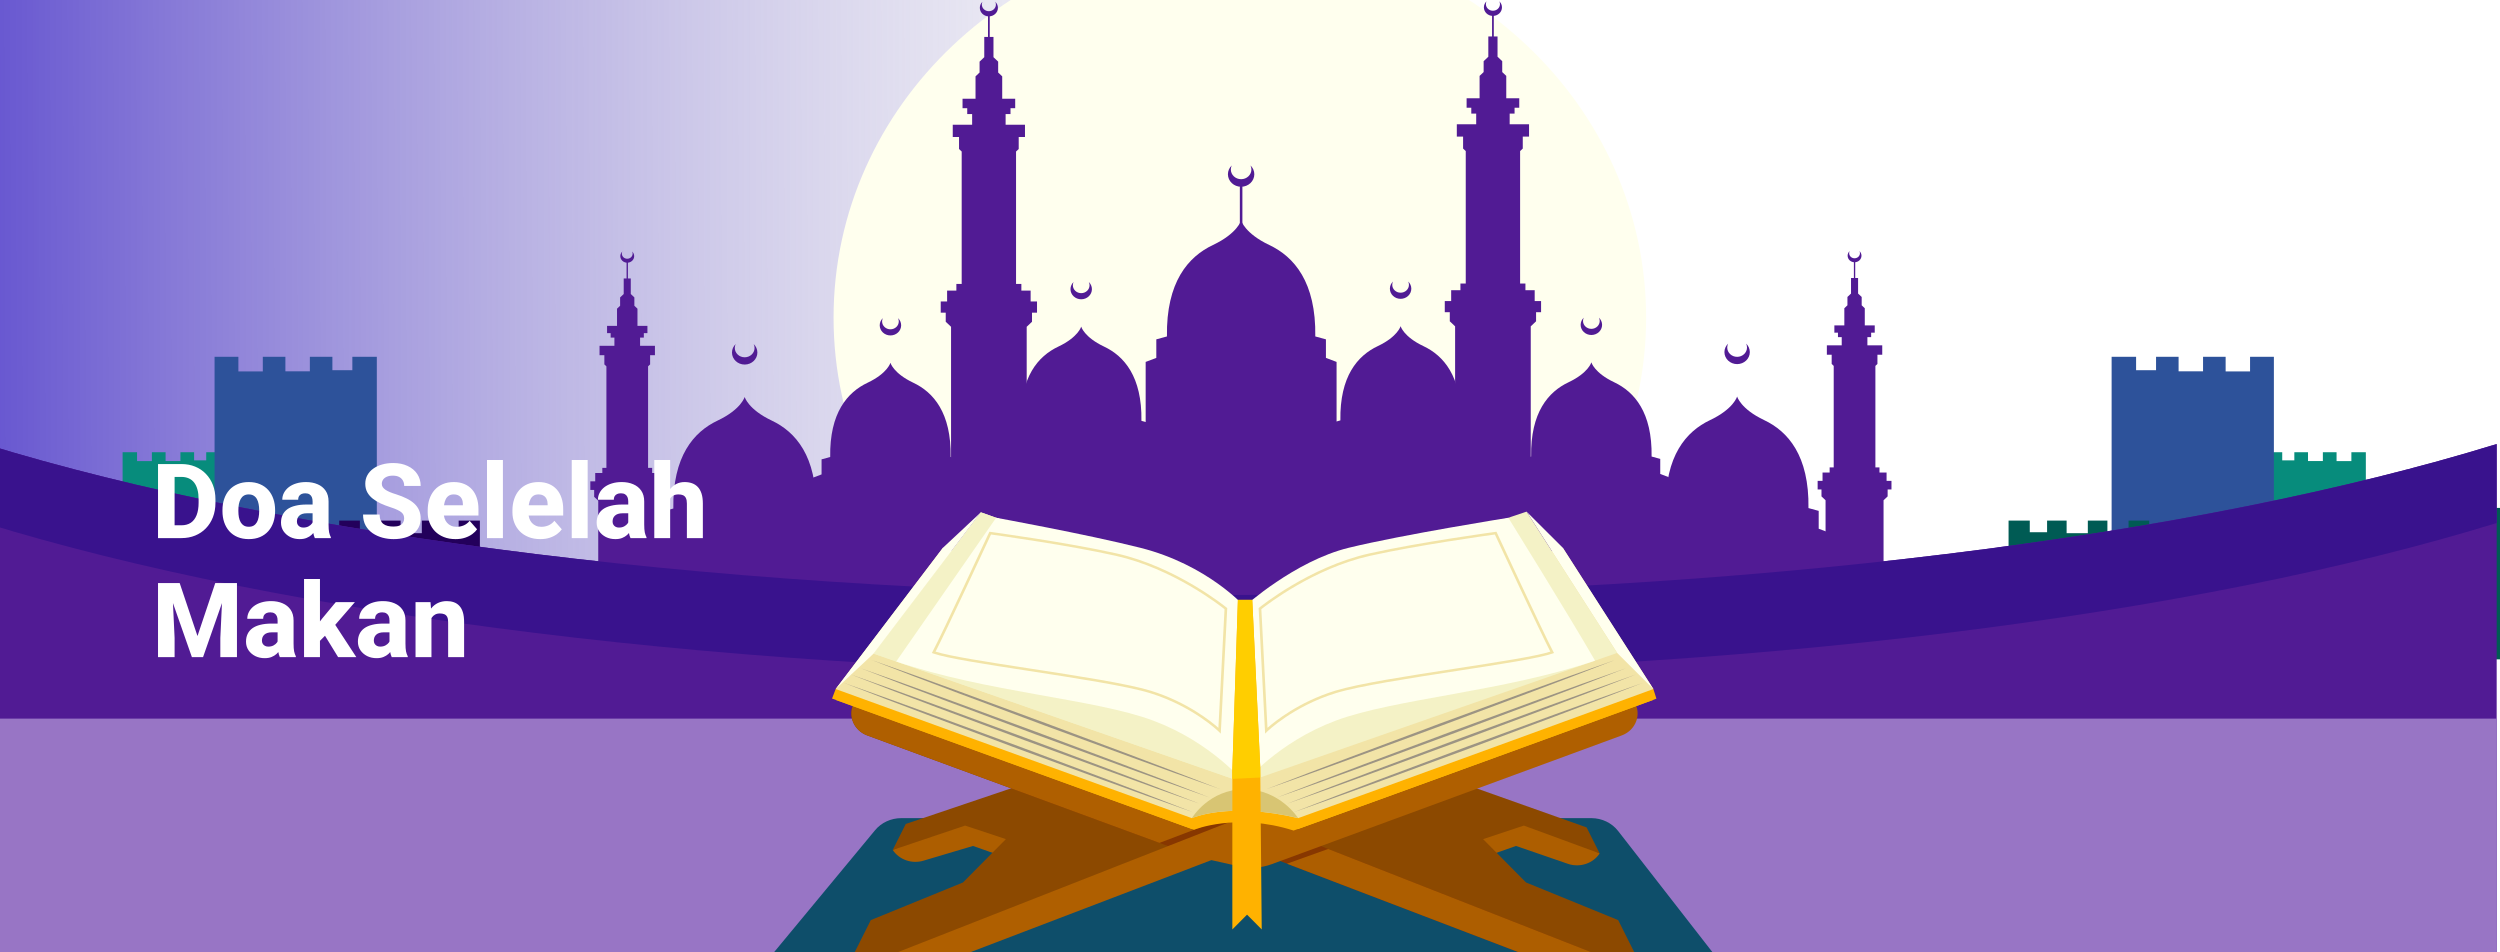 <svg width="336" height="128" viewBox="0 0 336 128" fill="none" xmlns="http://www.w3.org/2000/svg">
<rect x="-2" y="-9" width="338" height="144" fill="url(#paint0_linear_321_425)"/>
<path d="M29.711 82.757V60.779H27.716V61.873H26.088V60.779H24.25V61.964H22.254V60.779H20.412V61.972H18.42V60.779H16.478V82.757H29.711Z" fill="#078C7C"/>
<path d="M50.644 84.171V47.953H47.356V49.755H44.673V47.953H41.644V49.905H38.356V47.953H35.321V49.919H32.038V47.953H28.837V84.171H50.644Z" fill="#2D529A"/>
<path d="M20.65 88.616V68.262H17.302V70.097H14.57V68.262H11.487V70.25H8.138V68.262H5.049V70.264H1.706V68.262H-1.554V88.616H20.65Z" fill="#23005B"/>
<path d="M64.495 87.296V69.968H61.644V71.531H59.319V69.968H56.693V71.66H53.843V69.968H51.212V71.673H48.367V69.968H45.592V87.296H64.495Z" fill="#23005B"/>
<path d="M304.736 82.757V60.779H306.731V61.873H308.359V60.779H310.197V61.964H312.193V60.779H314.034V61.972H316.026V60.779H317.969V82.757H304.736Z" fill="#078C7C"/>
<path d="M283.802 84.171V47.953H287.091V49.755H289.773V47.953H292.802V49.905H296.09V47.953H299.125V49.919H302.408V47.953H305.61V84.171H283.802Z" fill="#2D529A"/>
<path d="M313.797 88.616V68.262H317.144V70.097H319.876V68.262H322.96V70.25H326.308V68.262H329.398V70.264H332.74V68.262H336V88.616H313.797Z" fill="#005B54"/>
<path d="M269.952 87.296V69.968H272.802V71.531H275.128V69.968H277.753V71.66H280.604V69.968H283.234V71.673H286.079V69.968H288.855V87.296H269.952Z" fill="#005B54"/>
<path d="M166.635 94.39C196.791 94.39 221.238 71.245 221.238 42.695C221.238 14.145 196.791 -9 166.635 -9C136.478 -9 112.031 14.145 112.031 42.695C112.031 71.245 136.478 94.39 166.635 94.39Z" fill="#FFFFEE"/>
<path d="M178.205 48.1V45.608C178.205 45.608 178.205 45.608 176.775 45.218C176.889 37.892 173.914 34.501 170.594 32.929C167.275 31.358 166.806 29.624 166.806 29.624C166.806 29.624 166.338 31.358 163.019 32.929C159.7 34.501 156.724 37.892 156.838 45.218C155.408 45.608 155.408 45.608 155.408 45.608V48.1L153.977 48.642V83.626H166.806H179.636V48.642L178.205 48.1Z" fill="#511B94"/>
<path d="M166.978 24.26H166.635V33.742H166.978V24.26Z" fill="#511B94"/>
<path d="M168.062 22.234C168.142 22.399 168.189 22.581 168.189 22.775C168.189 23.498 167.57 24.084 166.806 24.084C166.043 24.084 165.424 23.498 165.424 22.775C165.424 22.581 165.471 22.399 165.551 22.234C165.23 22.538 165.032 22.957 165.032 23.42C165.032 24.348 165.827 25.1 166.806 25.1C167.787 25.1 168.58 24.348 168.58 23.42C168.581 22.957 168.383 22.538 168.062 22.234Z" fill="#511B94"/>
<path d="M198.659 84.127V59.282L197.498 58.841V56.818C197.498 56.818 197.498 56.818 196.336 56.501C196.429 50.552 194.011 47.798 191.316 46.522C188.621 45.246 188.241 43.838 188.241 43.838C188.241 43.838 187.861 45.246 185.165 46.522C182.47 47.798 180.053 50.552 180.147 56.501C178.984 56.818 178.984 56.818 178.984 56.818V58.841L177.822 59.282V84.128L198.659 84.127Z" fill="#511B94"/>
<path d="M189.26 37.837C189.325 37.971 189.363 38.119 189.363 38.276C189.363 38.864 188.861 39.339 188.241 39.339C187.621 39.339 187.118 38.864 187.118 38.276C187.118 38.119 187.157 37.971 187.221 37.837C186.961 38.083 186.8 38.424 186.8 38.8C186.8 39.554 187.445 40.164 188.241 40.164C189.036 40.164 189.681 39.553 189.681 38.8C189.681 38.424 189.52 38.083 189.26 37.837Z" fill="#511B94"/>
<path d="M224.298 84.127V64.14L223.137 63.7V61.676C223.137 61.676 223.137 61.676 221.975 61.359C222.067 55.41 219.651 52.657 216.956 51.38C214.26 50.105 213.88 48.697 213.88 48.697C213.88 48.697 213.5 50.105 210.804 51.38C208.109 52.657 205.693 55.41 205.785 61.359C204.624 61.676 204.624 61.676 204.624 61.676V63.7L203.462 64.14V84.127H224.298Z" fill="#511B94"/>
<path d="M214.899 42.695C214.965 42.829 215.002 42.977 215.002 43.135C215.002 43.722 214.5 44.198 213.88 44.198C213.26 44.198 212.757 43.722 212.757 43.135C212.757 42.977 212.796 42.829 212.86 42.695C212.6 42.942 212.439 43.282 212.439 43.659C212.439 44.412 213.085 45.023 213.88 45.023C214.675 45.023 215.321 44.412 215.321 43.659C215.32 43.282 215.159 42.942 214.899 42.695Z" fill="#511B94"/>
<path d="M245.81 84.127V71.58L244.433 71.059V68.662C244.433 68.662 244.433 68.662 243.057 68.286C243.167 61.24 240.305 57.978 237.112 56.467C233.919 54.956 233.469 53.288 233.469 53.288C233.469 53.288 233.018 54.956 229.825 56.467C226.633 57.978 223.771 61.24 223.88 68.286C222.505 68.662 222.505 68.662 222.505 68.662V71.059L221.128 71.58V84.127H245.81Z" fill="#511B94"/>
<path d="M234.677 46.18C234.754 46.339 234.799 46.514 234.799 46.701C234.799 47.396 234.204 47.96 233.469 47.96C232.735 47.96 232.14 47.396 232.14 46.701C232.14 46.514 232.186 46.339 232.262 46.18C231.953 46.472 231.763 46.875 231.763 47.321C231.763 48.214 232.526 48.937 233.469 48.937C234.412 48.937 235.176 48.214 235.176 47.321C235.176 46.875 234.986 46.472 234.677 46.18Z" fill="#511B94"/>
<path d="M194.852 43.182L195.566 43.859V84.127H205.733V43.859L206.448 43.182V41.964H207.121V40.461H206.262V39H205.018V38.104H204.302V20.305L204.66 19.966V18.355H205.504V16.702H202.9V15.266H203.558V14.48H204.188V13.207H202.442V10.2L201.899 9.685V8.222L201.269 7.626V4.904H200.03V7.626L199.401 8.222V9.685L198.857 10.2V13.207H197.112V14.48H197.741V15.266H198.4V16.702H195.796V18.355H196.639V19.966L196.997 20.305V38.104H196.282V39H195.037V40.461H194.178V41.964H194.852V43.182Z" fill="#511B94"/>
<path d="M200.767 1.565H200.532V8.06H200.767V1.565Z" fill="#511B94"/>
<path d="M201.51 0.176C201.565 0.29 201.597 0.415 201.597 0.548C201.597 1.043 201.173 1.444 200.65 1.444C200.126 1.444 199.703 1.043 199.703 0.548C199.703 0.415 199.735 0.29 199.789 0.177C199.57 0.385 199.434 0.672 199.434 0.99C199.434 1.625 199.978 2.14 200.649 2.14C201.321 2.14 201.865 1.625 201.865 0.99C201.866 0.672 201.729 0.385 201.51 0.176Z" fill="#511B94"/>
<path d="M244.807 66.716L245.355 67.235V84.127H253.15V67.235L253.698 66.716V65.782H254.214V64.629H253.556V63.51H252.601V62.822H252.053V49.175L252.327 48.916V47.679H252.974V46.413H250.978V45.312H251.482V44.71H251.965V43.733H250.627V41.427L250.211 41.033V39.911L249.727 39.454V37.366H248.777V39.454L248.295 39.911V41.033L247.878 41.427V43.733H246.539V44.71H247.022V45.312H247.527V46.413H245.53V47.679H246.177V48.916L246.451 49.175V62.822H245.903V63.51H244.949V64.629H244.291V65.782H244.807V66.716Z" fill="#511B94"/>
<path d="M249.343 34.806H249.162V39.786H249.343V34.806Z" fill="#511B94"/>
<path d="M249.912 33.742C249.954 33.828 249.978 33.925 249.978 34.026C249.978 34.406 249.653 34.713 249.252 34.713C248.852 34.713 248.526 34.406 248.526 34.026C248.526 33.925 248.551 33.829 248.593 33.742C248.425 33.901 248.321 34.122 248.321 34.365C248.321 34.852 248.738 35.247 249.252 35.247C249.768 35.247 250.184 34.852 250.184 34.365C250.184 34.122 250.08 33.901 249.912 33.742Z" fill="#511B94"/>
<path d="M155.732 84.127V59.342L154.57 58.902V56.879C154.57 56.879 154.569 56.879 153.408 56.561C153.501 50.613 151.084 47.859 148.389 46.583C145.693 45.307 145.313 43.899 145.313 43.899C145.313 43.899 144.933 45.307 142.238 46.583C139.543 47.859 137.126 50.613 137.219 56.561C136.057 56.879 136.057 56.879 136.057 56.879V58.902L134.895 59.342V84.127H155.732Z" fill="#511B94"/>
<path d="M144.294 37.898C144.229 38.032 144.191 38.179 144.191 38.337C144.191 38.924 144.694 39.4 145.314 39.4C145.934 39.4 146.436 38.924 146.436 38.337C146.436 38.179 146.398 38.032 146.333 37.898C146.593 38.144 146.754 38.485 146.754 38.861C146.754 39.615 146.11 40.225 145.314 40.225C144.518 40.225 143.873 39.614 143.873 38.861C143.873 38.485 144.034 38.144 144.294 37.898Z" fill="#511B94"/>
<path d="M130.093 84.127V64.201L128.931 63.761V61.737C128.931 61.737 128.931 61.737 127.769 61.42C127.862 55.471 125.445 52.717 122.749 51.441C120.054 50.165 119.674 48.758 119.674 48.758C119.674 48.758 119.294 50.165 116.599 51.441C113.903 52.717 111.486 55.471 111.58 61.42C110.418 61.737 110.418 61.737 110.418 61.737V63.761L109.255 64.201V84.127H130.093Z" fill="#511B94"/>
<path d="M118.655 42.756C118.59 42.891 118.552 43.039 118.552 43.196C118.552 43.783 119.054 44.259 119.675 44.259C120.294 44.259 120.797 43.783 120.797 43.196C120.797 43.039 120.759 42.891 120.694 42.756C120.954 43.003 121.115 43.343 121.115 43.72C121.115 44.474 120.47 45.084 119.675 45.084C118.879 45.084 118.234 44.473 118.234 43.72C118.233 43.343 118.395 43.003 118.655 42.756Z" fill="#511B94"/>
<path d="M112.425 84.127V71.641L111.048 71.119V68.722C111.048 68.722 111.048 68.722 109.672 68.347C109.782 61.301 106.92 58.039 103.727 56.528C100.535 55.016 100.084 53.349 100.084 53.349C100.084 53.349 99.634 55.016 96.441 56.528C93.249 58.039 90.386 61.301 90.496 68.347C89.12 68.722 89.12 68.722 89.12 68.722V71.119L87.744 71.641V84.127H112.425Z" fill="#511B94"/>
<path d="M98.877 46.24C98.8 46.4 98.755 46.575 98.755 46.762C98.755 47.457 99.35 48.02 100.085 48.02C100.819 48.02 101.414 47.457 101.414 46.762C101.414 46.575 101.369 46.4 101.292 46.24C101.601 46.533 101.791 46.936 101.791 47.382C101.791 48.274 101.027 48.997 100.084 48.997C99.142 48.997 98.378 48.274 98.378 47.382C98.378 46.936 98.569 46.533 98.877 46.24Z" fill="#511B94"/>
<path d="M127.106 43.243L127.821 43.92V84.127H137.988V43.92L138.702 43.243V42.025H139.375V40.521H138.517V39.061H137.272V38.164H136.556V20.366L136.914 20.027V18.416H137.758V16.763H135.154V15.327H135.812V14.541H136.442V13.268H134.697V10.261L134.153 9.747V8.283L133.523 7.687V4.965H132.285V7.687L131.655 8.283V9.747L131.111 10.261V13.268H129.366V14.541H129.995V15.327H130.654V16.763H128.05V18.416H128.894V20.027L129.251 20.366V38.164H128.536V39.061H127.291V40.521H126.433V42.025H127.106V43.243Z" fill="#511B94"/>
<path d="M133.021 1.626H132.786V8.121H133.021V1.626Z" fill="#511B94"/>
<path d="M132.044 0.238C131.989 0.351 131.957 0.476 131.957 0.609C131.957 1.104 132.381 1.505 132.904 1.505C133.427 1.505 133.851 1.104 133.851 0.609C133.851 0.476 133.819 0.351 133.764 0.238C133.984 0.446 134.12 0.733 134.12 1.05C134.12 1.686 133.575 2.201 132.904 2.201C132.233 2.201 131.689 1.686 131.689 1.05C131.688 0.733 131.825 0.446 132.044 0.238Z" fill="#511B94"/>
<path d="M79.856 66.778L80.404 67.296V84.127H88.199V67.296L88.747 66.778V65.843H89.263V64.69H88.605V63.571H87.651V62.883H87.102V49.236L87.376 48.976V47.74H88.023V46.473H86.027V45.373H86.531V44.77H87.014V43.794H85.676V41.488L85.259 41.093V39.972L84.776 39.515V37.428H83.826V39.515L83.344 39.972V41.093L82.927 41.488V43.794H81.589V44.77H82.071V45.373H82.576V46.473H80.579V47.74H81.226V48.976L81.501 49.236V62.883H80.952V63.571H79.998V64.69H79.34V65.843H79.856V66.778Z" fill="#511B94"/>
<path d="M84.392 34.867H84.211V39.847H84.392V34.867Z" fill="#511B94"/>
<path d="M83.642 33.803C83.6 33.89 83.575 33.986 83.575 34.087C83.575 34.467 83.9 34.775 84.301 34.775C84.702 34.775 85.027 34.467 85.027 34.087C85.027 33.986 85.002 33.89 84.961 33.803C85.129 33.962 85.233 34.183 85.233 34.426C85.233 34.913 84.816 35.308 84.301 35.308C83.787 35.308 83.37 34.913 83.37 34.426C83.37 34.183 83.474 33.962 83.642 33.803Z" fill="#511B94"/>
<path d="M166.777 79.959C98.885 79.959 38.204 72.067 -2 59.678V131.947H335.554V59.678C295.35 72.068 234.669 79.959 166.777 79.959Z" fill="#511B94"/>
<path d="M335.553 96.582H-2V131.948H335.553V96.582Z" fill="#9875C5"/>
<path d="M166.777 79.959C98.885 79.959 38.204 72.067 -2 59.678V70.292C38.204 82.681 98.885 90.573 166.777 90.573C234.669 90.573 295.349 82.681 335.554 70.292V59.678C295.35 72.068 234.669 79.959 166.777 79.959Z" fill="#39128D"/>
<path d="M230.106 135H103.94C101.615 135 100.312 132.465 101.746 130.733L117.611 111.578C118.458 110.555 119.756 109.957 121.129 109.957H213.872C215.292 109.957 216.628 110.597 217.471 111.679L232.35 130.795C233.706 132.538 232.392 135 230.106 135Z" fill="#0E4E6A"/>
<path d="M119.982 114.233C120.86 115.564 122.586 116.155 124.159 115.662L130.77 113.695L135.319 115.297L136.665 110.504L130.321 109.169L119.982 114.233Z" fill="#AD5E00"/>
<path d="M139.88 104.604L121.734 110.739L119.982 114.233L129.712 110.959L135.191 112.779L129.424 118.603L117.036 123.661L113.459 130.797L164.943 113.874L139.88 104.604Z" fill="#8C4900"/>
<path d="M214.995 114.701C214.118 116.032 212.391 116.622 210.818 116.129L203.75 113.695L199.2 115.296L197.854 110.504L204.197 109.169L214.995 114.701Z" fill="#AD5E00"/>
<path d="M194.638 104.604L213.243 111.206L214.995 114.701L204.806 110.959L199.327 112.779L205.095 118.603L217.483 123.661L221.06 130.797L169.576 113.874L194.638 104.604Z" fill="#8C4900"/>
<path d="M114.644 94.761C113.988 96.388 114.844 98.213 116.559 98.844L161.201 115.262C162.587 115.772 166.532 115.171 167.979 114.847L171.709 115.6L215.83 132.455C217.767 133.195 219.984 132.492 221.06 130.797L169.254 110.467C167.951 109.957 166.522 109.811 165.135 110.049L159.821 110.959L114.644 94.761Z" fill="#873700"/>
<path d="M159.821 110.959L114.644 94.76C113.988 96.388 114.844 98.212 116.559 98.843L155.829 113.286L163.714 110.292L159.821 110.959Z" fill="#AF5F00"/>
<path d="M221.06 130.797L178.507 114.099L172.967 116.081L215.83 132.455C217.767 133.195 219.985 132.492 221.06 130.797Z" fill="#AD5E00"/>
<path d="M217.959 98.844L170.898 116.152C169.512 116.662 167.995 116.761 166.548 116.437L162.81 115.6L118.688 132.455C116.751 133.195 114.534 132.492 113.458 130.797L165.265 110.467C166.567 109.957 167.996 109.811 169.384 110.049L174.697 110.959L219.874 94.761C220.531 96.388 219.675 98.212 217.959 98.844Z" fill="#AF5F00"/>
<path d="M112.314 94.063L160.183 111.414C160.183 111.414 165.117 109.169 174.473 111.414C182.676 108.502 222.213 94.063 222.213 94.063L210.038 75.074L167.259 89.27L126.732 75.074L112.314 94.063Z" fill="url(#paint1_linear_321_425)"/>
<path d="M111.827 93.886L160.478 111.521C160.478 111.521 166.185 109.169 173.858 111.627C182.061 108.715 222.62 93.9 222.62 93.9L222.214 92.607L210.038 75.074L167.259 89.27L126.733 75.074L112.314 92.607L111.827 93.886Z" fill="#FFB200"/>
<path d="M112.314 92.607L160.183 109.958C160.183 109.958 165.117 107.713 174.473 109.958C182.676 107.046 222.213 92.607 222.213 92.607L210.038 73.618L167.259 87.814L126.732 73.618L114.84 89.279L112.314 92.607Z" fill="#F2E4A7"/>
<path d="M160.183 109.958C160.183 109.958 162.503 106.072 167.259 106.072C172.016 106.072 174.473 109.958 174.473 109.958C174.473 109.958 166.111 107.729 160.183 109.958Z" fill="#D8C573"/>
<path d="M205.17 68.764L210.038 73.617L222.214 92.607L217.345 87.753L205.17 68.764Z" fill="#FFFFEE"/>
<path d="M117.408 87.844L167.259 105.226L217.345 87.753L205.17 68.764L167.259 81.504L131.827 68.855L117.408 87.844Z" fill="#F4F2C6"/>
<path d="M117.408 87.844L167.259 105.226V81.504L131.827 68.855L117.408 87.844Z" fill="#F4F2C6"/>
<path d="M126.733 73.617L131.827 68.855L117.408 87.844L112.314 92.607L126.733 73.617Z" fill="#FFFFEE"/>
<path d="M167.259 105.226C167.259 105.226 162.866 99.788 154.973 96.844C147.079 93.9 132.679 93.071 120.452 88.905C124.835 82.577 133.882 69.588 133.882 69.588C133.882 69.588 145.988 71.793 153.239 73.617C162.298 75.897 167.259 81.504 167.259 81.504V105.226Z" fill="#FFFFEE"/>
<path d="M167.259 105.226C167.259 105.226 171.652 99.788 179.546 96.844C187.439 93.9 202.147 92.955 214.374 88.79C210.933 82.813 202.717 69.589 202.717 69.589C202.717 69.589 188.546 71.848 181.28 73.618C174.014 75.388 167.26 81.505 167.26 81.505V105.226H167.259Z" fill="#FFFFEE"/>
<path d="M170.031 98.604L169.159 81.728L169.225 81.674C169.29 81.619 175.941 76.188 184.053 74.374C190.8 72.864 200.89 71.497 200.992 71.483L201.127 71.466L201.181 71.584C201.244 71.717 207.414 85.026 208.772 87.597L208.86 87.764L208.676 87.831C206.951 88.457 201.539 89.292 195.81 90.175C189.619 91.129 182.603 92.21 179.545 93.156C173.799 94.932 170.353 98.287 170.319 98.32L170.031 98.604ZM169.526 81.876L170.35 97.82C171.301 96.979 174.551 94.343 179.435 92.833C182.519 91.88 189.247 90.842 195.753 89.84C201.269 88.99 206.489 88.185 208.362 87.578C206.92 84.785 201.514 73.144 200.908 71.838C199.685 72.006 190.443 73.293 184.136 74.704C176.538 76.403 170.234 81.31 169.526 81.876Z" fill="#F2E4A7"/>
<path d="M163.782 98.32C163.748 98.287 160.302 94.932 154.556 93.156C151.498 92.21 144.482 91.129 138.291 90.175C132.562 89.292 127.151 88.457 125.426 87.831L125.241 87.764L125.33 87.597C126.688 85.026 132.858 71.717 132.92 71.584L132.975 71.466L133.11 71.483C133.211 71.497 143.301 72.864 150.048 74.374C158.16 76.188 164.811 81.619 164.877 81.674L164.943 81.728L164.071 98.604L163.782 98.32ZM149.966 74.704C143.659 73.293 134.417 72.006 133.194 71.838C132.588 73.143 127.183 84.785 125.74 87.577C127.612 88.184 132.833 88.989 138.349 89.839C144.855 90.842 151.583 91.879 154.668 92.832C159.55 94.342 162.801 96.979 163.752 97.82L164.575 81.876C163.867 81.31 157.564 76.403 149.966 74.704Z" fill="#F2E4A7"/>
<g opacity="0.49">
<path d="M173.858 109.169C177.739 107.655 181.635 106.177 185.532 104.703L197.241 100.321L208.98 96.012L214.861 93.883L220.755 91.788L214.925 94.038L209.081 96.255L197.372 100.636L185.633 104.945C181.714 106.368 177.793 107.786 173.858 109.169Z" fill="#44415D"/>
<path d="M173.002 108.015C176.883 106.501 180.778 105.022 184.676 103.548L196.385 99.166L208.124 94.858L214.004 92.729L219.898 90.634L214.068 92.884L208.225 95.101L196.515 99.482L184.776 103.79C180.857 105.214 176.937 106.632 173.002 108.015Z" fill="#44415D"/>
<path d="M171.625 107.189C175.506 105.675 179.402 104.196 183.299 102.722L195.008 98.34L206.747 94.031L212.627 91.903L218.522 89.808L212.692 92.058L206.848 94.275L195.139 98.656L183.399 102.964C179.481 104.387 175.56 105.805 171.625 107.189Z" fill="#44415D"/>
<path d="M170.19 106.072C174.071 104.558 177.966 103.079 181.864 101.605L193.573 97.223L205.312 92.915L211.193 90.786L217.087 88.691L211.257 90.941L205.413 93.158L193.704 97.539L181.964 101.847C178.046 103.271 174.125 104.689 170.19 106.072Z" fill="#44415D"/>
<path d="M160.344 109.169C156.463 107.655 152.568 106.177 148.67 104.703L136.961 100.321L125.222 96.012L119.342 93.883L113.448 91.788L119.278 94.038L125.122 96.255L136.831 100.636L148.57 104.945C152.488 106.368 156.409 107.786 160.344 109.169Z" fill="#44415D"/>
<path d="M161.201 108.015C157.319 106.501 153.424 105.022 149.527 103.548L137.818 99.166L126.079 94.858L120.198 92.729L114.304 90.634L120.135 92.884L125.978 95.101L137.687 99.482L149.427 103.79C153.345 105.214 157.265 106.632 161.201 108.015Z" fill="#44415D"/>
<path d="M162.577 107.189C158.696 105.675 154.8 104.196 150.903 102.722L139.194 98.34L127.455 94.031L121.575 91.903L115.681 89.808L121.511 92.058L127.355 94.275L139.064 98.656L150.803 102.964C154.722 104.387 158.642 105.805 162.577 107.189Z" fill="#44415D"/>
<path d="M164.012 106.072C160.131 104.558 156.236 103.079 152.338 101.605L140.629 97.223L128.89 92.915L123.01 90.786L117.116 88.691L122.946 90.941L128.79 93.158L140.499 97.539L152.239 101.847C156.156 103.271 160.077 104.689 164.012 106.072Z" fill="#44415D"/>
</g>
<path d="M166.374 80.622L165.627 103.515V124.916L167.602 122.927L169.576 124.916L169.375 103.065L168.303 80.622H166.374Z" fill="#FFB200"/>
<path d="M169.375 103.065L168.303 80.622H166.374L165.627 103.515V104.682L169.386 104.498L169.375 103.065Z" fill="#FFCE00"/>
<path d="M24.389 72.321H22.202L22.215 70.599H24.389C24.886 70.599 25.305 70.485 25.647 70.257C25.989 70.024 26.248 69.683 26.426 69.231C26.604 68.776 26.693 68.222 26.693 67.57V67.112C26.693 66.62 26.643 66.187 26.542 65.813C26.442 65.435 26.294 65.118 26.098 64.863C25.902 64.608 25.658 64.416 25.367 64.289C25.079 64.161 24.749 64.097 24.375 64.097H22.161V62.368H24.375C25.05 62.368 25.665 62.482 26.221 62.71C26.782 62.938 27.265 63.264 27.67 63.687C28.081 64.111 28.397 64.612 28.62 65.191C28.844 65.77 28.956 66.415 28.956 67.126V67.57C28.956 68.277 28.844 68.921 28.62 69.505C28.397 70.084 28.081 70.585 27.67 71.009C27.265 71.428 26.784 71.751 26.228 71.979C25.672 72.207 25.059 72.321 24.389 72.321ZM23.466 62.368V72.321H21.238V62.368H23.466ZM29.899 68.698V68.555C29.899 68.012 29.976 67.513 30.131 67.058C30.286 66.597 30.514 66.198 30.815 65.861C31.116 65.524 31.485 65.262 31.922 65.075C32.36 64.884 32.861 64.788 33.426 64.788C34 64.788 34.506 64.884 34.944 65.075C35.386 65.262 35.757 65.524 36.058 65.861C36.359 66.198 36.587 66.597 36.742 67.058C36.897 67.513 36.974 68.012 36.974 68.555V68.698C36.974 69.236 36.897 69.735 36.742 70.195C36.587 70.651 36.359 71.05 36.058 71.391C35.757 71.729 35.388 71.991 34.951 72.178C34.513 72.365 34.01 72.458 33.44 72.458C32.875 72.458 32.371 72.365 31.929 72.178C31.487 71.991 31.116 71.729 30.815 71.391C30.514 71.05 30.286 70.651 30.131 70.195C29.976 69.735 29.899 69.236 29.899 68.698ZM32.038 68.555V68.698C32.038 68.99 32.061 69.263 32.107 69.518C32.157 69.774 32.237 69.997 32.346 70.188C32.456 70.38 32.599 70.53 32.777 70.639C32.959 70.744 33.18 70.797 33.44 70.797C33.7 70.797 33.918 70.744 34.096 70.639C34.274 70.53 34.417 70.38 34.527 70.188C34.636 69.997 34.714 69.774 34.759 69.518C34.809 69.263 34.834 68.99 34.834 68.698V68.555C34.834 68.267 34.809 67.999 34.759 67.748C34.714 67.493 34.636 67.267 34.527 67.071C34.417 66.875 34.272 66.722 34.089 66.613C33.912 66.504 33.691 66.449 33.426 66.449C33.171 66.449 32.955 66.504 32.777 66.613C32.599 66.722 32.456 66.875 32.346 67.071C32.237 67.267 32.157 67.493 32.107 67.748C32.061 67.999 32.038 68.267 32.038 68.555ZM42.012 70.558V67.386C42.012 67.162 41.978 66.971 41.91 66.811C41.841 66.652 41.734 66.527 41.588 66.435C41.443 66.344 41.253 66.299 41.021 66.299C40.825 66.299 40.654 66.333 40.508 66.401C40.367 66.47 40.258 66.568 40.18 66.695C40.107 66.823 40.071 66.98 40.071 67.167H37.938C37.938 66.834 38.013 66.524 38.163 66.237C38.314 65.95 38.528 65.697 38.806 65.478C39.089 65.26 39.426 65.091 39.818 64.972C40.21 64.85 40.65 64.788 41.137 64.788C41.716 64.788 42.231 64.886 42.682 65.082C43.138 65.273 43.498 65.563 43.762 65.95C44.026 66.333 44.159 66.816 44.159 67.399V70.496C44.159 70.943 44.184 71.293 44.234 71.549C44.288 71.799 44.366 72.018 44.466 72.205V72.321H42.313C42.213 72.107 42.138 71.843 42.087 71.528C42.037 71.209 42.012 70.886 42.012 70.558ZM42.279 67.809L42.292 68.985H41.233C40.996 68.985 40.791 69.015 40.618 69.074C40.449 69.133 40.312 69.215 40.208 69.32C40.103 69.421 40.025 69.539 39.975 69.676C39.929 69.808 39.907 69.954 39.907 70.113C39.907 70.263 39.943 70.4 40.016 70.523C40.089 70.642 40.189 70.735 40.317 70.804C40.444 70.872 40.593 70.906 40.761 70.906C41.039 70.906 41.276 70.851 41.472 70.742C41.673 70.633 41.828 70.501 41.937 70.346C42.046 70.186 42.101 70.038 42.101 69.901L42.614 70.79C42.532 70.972 42.431 71.161 42.313 71.357C42.194 71.549 42.044 71.729 41.862 71.897C41.679 72.061 41.458 72.196 41.199 72.301C40.944 72.406 40.636 72.458 40.276 72.458C39.811 72.458 39.389 72.365 39.011 72.178C38.633 71.986 38.33 71.724 38.102 71.391C37.879 71.059 37.767 70.676 37.767 70.243C37.767 69.856 37.838 69.512 37.979 69.211C38.12 68.91 38.332 68.655 38.615 68.445C38.902 68.236 39.262 68.078 39.695 67.974C40.128 67.864 40.634 67.809 41.212 67.809H42.279ZM54.317 69.696C54.317 69.528 54.292 69.377 54.242 69.245C54.191 69.108 54.1 68.983 53.968 68.869C53.836 68.755 53.649 68.641 53.408 68.527C53.166 68.409 52.849 68.288 52.458 68.165C52.011 68.019 51.585 67.855 51.179 67.673C50.778 67.486 50.42 67.269 50.106 67.023C49.791 66.777 49.543 66.49 49.361 66.162C49.183 65.834 49.094 65.451 49.094 65.013C49.094 64.59 49.188 64.207 49.374 63.865C49.561 63.523 49.823 63.232 50.161 62.99C50.498 62.744 50.894 62.557 51.35 62.43C51.806 62.297 52.307 62.231 52.854 62.231C53.583 62.231 54.223 62.361 54.775 62.621C55.331 62.876 55.764 63.236 56.074 63.701C56.384 64.161 56.538 64.697 56.538 65.308H54.324C54.324 65.039 54.267 64.802 54.153 64.597C54.043 64.387 53.875 64.223 53.647 64.104C53.424 63.986 53.143 63.927 52.806 63.927C52.478 63.927 52.202 63.977 51.979 64.077C51.76 64.173 51.594 64.305 51.48 64.474C51.37 64.642 51.316 64.827 51.316 65.027C51.316 65.187 51.357 65.333 51.439 65.465C51.526 65.592 51.648 65.713 51.808 65.827C51.972 65.936 52.173 66.041 52.41 66.141C52.647 66.242 52.918 66.337 53.223 66.429C53.756 66.597 54.228 66.784 54.638 66.989C55.053 67.194 55.401 67.427 55.684 67.686C55.967 67.946 56.178 68.24 56.32 68.568C56.466 68.896 56.538 69.268 56.538 69.683C56.538 70.125 56.452 70.516 56.279 70.858C56.11 71.2 55.864 71.492 55.541 71.733C55.221 71.97 54.839 72.15 54.392 72.273C53.945 72.396 53.446 72.458 52.895 72.458C52.394 72.458 51.899 72.394 51.412 72.266C50.924 72.134 50.482 71.934 50.085 71.665C49.694 71.396 49.379 71.054 49.142 70.639C48.91 70.22 48.793 69.724 48.793 69.149H51.022C51.022 69.45 51.065 69.705 51.152 69.915C51.238 70.12 51.361 70.286 51.521 70.414C51.685 70.541 51.883 70.633 52.116 70.687C52.348 70.742 52.608 70.769 52.895 70.769C53.228 70.769 53.496 70.724 53.702 70.633C53.911 70.537 54.066 70.407 54.166 70.243C54.267 70.079 54.317 69.897 54.317 69.696ZM61.228 72.458C60.64 72.458 60.114 72.365 59.649 72.178C59.184 71.991 58.79 71.733 58.466 71.405C58.147 71.073 57.903 70.69 57.735 70.257C57.566 69.824 57.482 69.361 57.482 68.869V68.609C57.482 68.058 57.559 67.55 57.714 67.085C57.869 66.62 58.095 66.217 58.391 65.875C58.692 65.528 59.061 65.262 59.498 65.075C59.936 64.884 60.435 64.788 60.995 64.788C61.52 64.788 61.987 64.875 62.397 65.048C62.807 65.216 63.153 65.46 63.436 65.779C63.718 66.094 63.933 66.474 64.079 66.921C64.229 67.363 64.304 67.86 64.304 68.411V69.286H58.343V67.912H62.212V67.748C62.212 67.488 62.164 67.26 62.069 67.064C61.978 66.868 61.841 66.718 61.659 66.613C61.481 66.504 61.255 66.449 60.982 66.449C60.722 66.449 60.506 66.504 60.333 66.613C60.159 66.722 60.02 66.877 59.916 67.078C59.815 67.274 59.742 67.504 59.697 67.768C59.651 68.028 59.628 68.308 59.628 68.609V68.869C59.628 69.156 59.667 69.418 59.745 69.655C59.822 69.892 59.936 70.095 60.086 70.263C60.237 70.432 60.419 70.564 60.633 70.66C60.847 70.756 61.091 70.804 61.365 70.804C61.702 70.804 62.023 70.74 62.329 70.612C62.634 70.48 62.898 70.275 63.121 69.997L64.12 71.138C63.969 71.357 63.757 71.569 63.484 71.774C63.215 71.975 62.891 72.139 62.513 72.266C62.135 72.394 61.706 72.458 61.228 72.458ZM67.592 61.821V72.321H65.453V61.821H67.592ZM72.617 72.458C72.029 72.458 71.502 72.365 71.037 72.178C70.573 71.991 70.178 71.733 69.855 71.405C69.536 71.073 69.292 70.69 69.124 70.257C68.955 69.824 68.871 69.361 68.871 68.869V68.609C68.871 68.058 68.948 67.55 69.103 67.085C69.258 66.62 69.484 66.217 69.78 65.875C70.081 65.528 70.45 65.262 70.887 65.075C71.325 64.884 71.824 64.788 72.384 64.788C72.908 64.788 73.375 64.875 73.786 65.048C74.196 65.216 74.542 65.46 74.825 65.779C75.107 66.094 75.321 66.474 75.467 66.921C75.618 67.363 75.693 67.86 75.693 68.411V69.286H69.732V67.912H73.601V67.748C73.601 67.488 73.553 67.26 73.457 67.064C73.366 66.868 73.23 66.718 73.047 66.613C72.87 66.504 72.644 66.449 72.371 66.449C72.111 66.449 71.894 66.504 71.721 66.613C71.548 66.722 71.409 66.877 71.304 67.078C71.204 67.274 71.131 67.504 71.085 67.768C71.04 68.028 71.017 68.308 71.017 68.609V68.869C71.017 69.156 71.056 69.418 71.133 69.655C71.211 69.892 71.325 70.095 71.475 70.263C71.625 70.432 71.808 70.564 72.022 70.66C72.236 70.756 72.48 70.804 72.753 70.804C73.091 70.804 73.412 70.74 73.717 70.612C74.023 70.48 74.287 70.275 74.51 69.997L75.508 71.138C75.358 71.357 75.146 71.569 74.873 71.774C74.604 71.975 74.28 72.139 73.902 72.266C73.523 72.394 73.095 72.458 72.617 72.458ZM78.981 61.821V72.321H76.841V61.821H78.981ZM84.436 70.558V67.386C84.436 67.162 84.402 66.971 84.333 66.811C84.265 66.652 84.158 66.527 84.012 66.435C83.866 66.344 83.677 66.299 83.445 66.299C83.249 66.299 83.078 66.333 82.932 66.401C82.791 66.47 82.681 66.568 82.604 66.695C82.531 66.823 82.495 66.98 82.495 67.167H80.362C80.362 66.834 80.437 66.524 80.587 66.237C80.738 65.95 80.952 65.697 81.23 65.478C81.513 65.26 81.85 65.091 82.242 64.972C82.634 64.85 83.073 64.788 83.561 64.788C84.14 64.788 84.655 64.886 85.106 65.082C85.562 65.273 85.922 65.563 86.186 65.95C86.45 66.333 86.582 66.816 86.582 67.399V70.496C86.582 70.943 86.608 71.293 86.658 71.549C86.712 71.799 86.79 72.018 86.89 72.205V72.321H84.737C84.636 72.107 84.561 71.843 84.511 71.528C84.461 71.209 84.436 70.886 84.436 70.558ZM84.703 67.809L84.716 68.985H83.657C83.42 68.985 83.215 69.015 83.041 69.074C82.873 69.133 82.736 69.215 82.631 69.32C82.526 69.421 82.449 69.539 82.399 69.676C82.353 69.808 82.331 69.954 82.331 70.113C82.331 70.263 82.367 70.4 82.44 70.523C82.513 70.642 82.613 70.735 82.741 70.804C82.868 70.872 83.016 70.906 83.185 70.906C83.463 70.906 83.7 70.851 83.896 70.742C84.097 70.633 84.251 70.501 84.361 70.346C84.47 70.186 84.525 70.038 84.525 69.901L85.037 70.79C84.956 70.972 84.855 71.161 84.737 71.357C84.618 71.549 84.468 71.729 84.286 71.897C84.103 72.061 83.882 72.196 83.623 72.301C83.367 72.406 83.06 72.458 82.7 72.458C82.235 72.458 81.813 72.365 81.435 72.178C81.057 71.986 80.754 71.724 80.526 71.391C80.302 71.059 80.191 70.676 80.191 70.243C80.191 69.856 80.261 69.512 80.403 69.211C80.544 68.91 80.756 68.655 81.038 68.445C81.326 68.236 81.686 68.078 82.119 67.974C82.552 67.864 83.057 67.809 83.636 67.809H84.703ZM90.069 61.821V72.321H87.936V61.821H90.069ZM89.788 68.363L89.255 68.377C89.255 67.857 89.319 67.381 89.447 66.948C89.579 66.511 89.766 66.13 90.007 65.806C90.249 65.483 90.538 65.232 90.875 65.055C91.217 64.877 91.593 64.788 92.003 64.788C92.368 64.788 92.701 64.84 93.001 64.945C93.302 65.05 93.562 65.216 93.781 65.444C93.999 65.672 94.168 65.971 94.287 66.34C94.405 66.709 94.464 67.158 94.464 67.686V72.321H92.318V67.673C92.318 67.358 92.272 67.112 92.181 66.934C92.094 66.757 91.967 66.631 91.798 66.558C91.634 66.486 91.434 66.449 91.197 66.449C90.919 66.449 90.689 66.499 90.506 66.6C90.324 66.695 90.18 66.83 90.076 67.003C89.971 67.176 89.896 67.379 89.85 67.611C89.809 67.844 89.788 68.094 89.788 68.363ZM22.304 78.368H24.15L26.542 85.484L28.928 78.368H30.774L27.288 88.321H25.791L22.304 78.368ZM21.238 78.368H23.118L23.466 85.744V88.321H21.238V78.368ZM29.96 78.368H31.847V88.321H29.612V85.744L29.96 78.368ZM37.309 86.558V83.386C37.309 83.162 37.275 82.971 37.206 82.811C37.138 82.652 37.031 82.527 36.885 82.435C36.739 82.344 36.55 82.299 36.318 82.299C36.122 82.299 35.951 82.333 35.805 82.401C35.664 82.47 35.554 82.568 35.477 82.695C35.404 82.823 35.368 82.98 35.368 83.167H33.235C33.235 82.834 33.31 82.524 33.46 82.237C33.611 81.95 33.825 81.697 34.103 81.478C34.386 81.26 34.723 81.091 35.115 80.972C35.507 80.85 35.946 80.788 36.434 80.788C37.013 80.788 37.528 80.886 37.979 81.082C38.435 81.273 38.795 81.563 39.059 81.95C39.323 82.333 39.456 82.816 39.456 83.399V86.496C39.456 86.943 39.481 87.293 39.531 87.549C39.585 87.799 39.663 88.018 39.763 88.205V88.321H37.61C37.51 88.107 37.434 87.843 37.384 87.528C37.334 87.209 37.309 86.886 37.309 86.558ZM37.576 83.809L37.589 84.985H36.53C36.293 84.985 36.088 85.015 35.914 85.074C35.746 85.133 35.609 85.215 35.504 85.32C35.4 85.421 35.322 85.539 35.272 85.676C35.226 85.808 35.204 85.954 35.204 86.113C35.204 86.263 35.24 86.4 35.313 86.523C35.386 86.642 35.486 86.735 35.614 86.804C35.741 86.872 35.889 86.906 36.058 86.906C36.336 86.906 36.573 86.851 36.769 86.742C36.969 86.633 37.124 86.501 37.234 86.346C37.343 86.186 37.398 86.038 37.398 85.901L37.911 86.79C37.829 86.972 37.728 87.161 37.61 87.357C37.491 87.549 37.341 87.729 37.159 87.897C36.976 88.061 36.755 88.196 36.495 88.301C36.24 88.406 35.933 88.458 35.573 88.458C35.108 88.458 34.686 88.365 34.308 88.178C33.93 87.986 33.627 87.724 33.399 87.391C33.176 87.059 33.064 86.676 33.064 86.243C33.064 85.856 33.135 85.512 33.276 85.211C33.417 84.91 33.629 84.655 33.912 84.445C34.199 84.236 34.559 84.078 34.992 83.974C35.425 83.864 35.93 83.809 36.509 83.809H37.576ZM43.003 77.814V88.321H40.864V77.814H43.003ZM47.7 80.925L44.48 84.643L42.778 86.352L41.923 84.91L43.304 83.126L45.129 80.925H47.7ZM45.444 88.321L43.359 84.924L44.89 83.727L47.891 88.321H45.444ZM52.348 86.558V83.386C52.348 83.162 52.314 82.971 52.245 82.811C52.177 82.652 52.07 82.527 51.924 82.435C51.778 82.344 51.589 82.299 51.357 82.299C51.161 82.299 50.99 82.333 50.844 82.401C50.703 82.47 50.593 82.568 50.516 82.695C50.443 82.823 50.407 82.98 50.407 83.167H48.274C48.274 82.834 48.349 82.524 48.499 82.237C48.65 81.95 48.864 81.697 49.142 81.478C49.425 81.26 49.762 81.091 50.154 80.972C50.546 80.85 50.986 80.788 51.473 80.788C52.052 80.788 52.567 80.886 53.018 81.082C53.474 81.273 53.834 81.563 54.098 81.95C54.362 82.333 54.495 82.816 54.495 83.399V86.496C54.495 86.943 54.52 87.293 54.57 87.549C54.624 87.799 54.702 88.018 54.802 88.205V88.321H52.649C52.549 88.107 52.473 87.843 52.423 87.528C52.373 87.209 52.348 86.886 52.348 86.558ZM52.615 83.809L52.628 84.985H51.569C51.332 84.985 51.127 85.015 50.954 85.074C50.785 85.133 50.648 85.215 50.543 85.32C50.439 85.421 50.361 85.539 50.311 85.676C50.265 85.808 50.243 85.954 50.243 86.113C50.243 86.263 50.279 86.4 50.352 86.523C50.425 86.642 50.525 86.735 50.653 86.804C50.78 86.872 50.928 86.906 51.097 86.906C51.375 86.906 51.612 86.851 51.808 86.742C52.009 86.633 52.163 86.501 52.273 86.346C52.382 86.186 52.437 86.038 52.437 85.901L52.95 86.79C52.868 86.972 52.767 87.161 52.649 87.357C52.53 87.549 52.38 87.729 52.198 87.897C52.015 88.061 51.794 88.196 51.535 88.301C51.279 88.406 50.972 88.458 50.612 88.458C50.147 88.458 49.725 88.365 49.347 88.178C48.969 87.986 48.666 87.724 48.438 87.391C48.215 87.059 48.103 86.676 48.103 86.243C48.103 85.856 48.174 85.512 48.315 85.211C48.456 84.91 48.668 84.655 48.951 84.445C49.238 84.236 49.598 84.078 50.031 83.974C50.464 83.864 50.969 83.809 51.548 83.809H52.615ZM57.988 82.504V88.321H55.848V80.925H57.858L57.988 82.504ZM57.708 84.363L57.174 84.377C57.174 83.821 57.243 83.322 57.379 82.88C57.516 82.438 57.71 82.062 57.96 81.752C58.216 81.437 58.519 81.198 58.87 81.034C59.225 80.87 59.617 80.788 60.045 80.788C60.392 80.788 60.708 80.838 60.995 80.938C61.283 81.039 61.529 81.2 61.734 81.424C61.944 81.642 62.103 81.934 62.212 82.299C62.322 82.659 62.376 83.103 62.376 83.632V88.321H60.23V83.625C60.23 83.315 60.187 83.076 60.1 82.907C60.013 82.739 59.886 82.62 59.717 82.552C59.553 82.483 59.353 82.449 59.116 82.449C58.865 82.449 58.651 82.499 58.473 82.6C58.295 82.695 58.15 82.83 58.036 83.003C57.922 83.176 57.837 83.379 57.783 83.611C57.733 83.844 57.708 84.094 57.708 84.363Z" fill="white"/>
<defs>
<linearGradient id="paint0_linear_321_425" x1="-2" y1="43.085" x2="194.664" y2="42.59" gradientUnits="userSpaceOnUse">
<stop stop-color="#6655D0"/>
<stop offset="0.999" stop-color="#D9D9D9" stop-opacity="0"/>
</linearGradient>
<linearGradient id="paint1_linear_321_425" x1="167.264" y1="111.414" x2="167.264" y2="75.074" gradientUnits="userSpaceOnUse">
<stop stop-color="#FFC900"/>
<stop offset="0.22" stop-color="#FDC500"/>
<stop offset="0.414" stop-color="#F7BB00"/>
<stop offset="0.599" stop-color="#EDA900"/>
<stop offset="0.778" stop-color="#DF8F00"/>
<stop offset="0.951" stop-color="#CD6F00"/>
<stop offset="1" stop-color="#C76400"/>
</linearGradient>
</defs>
</svg>
